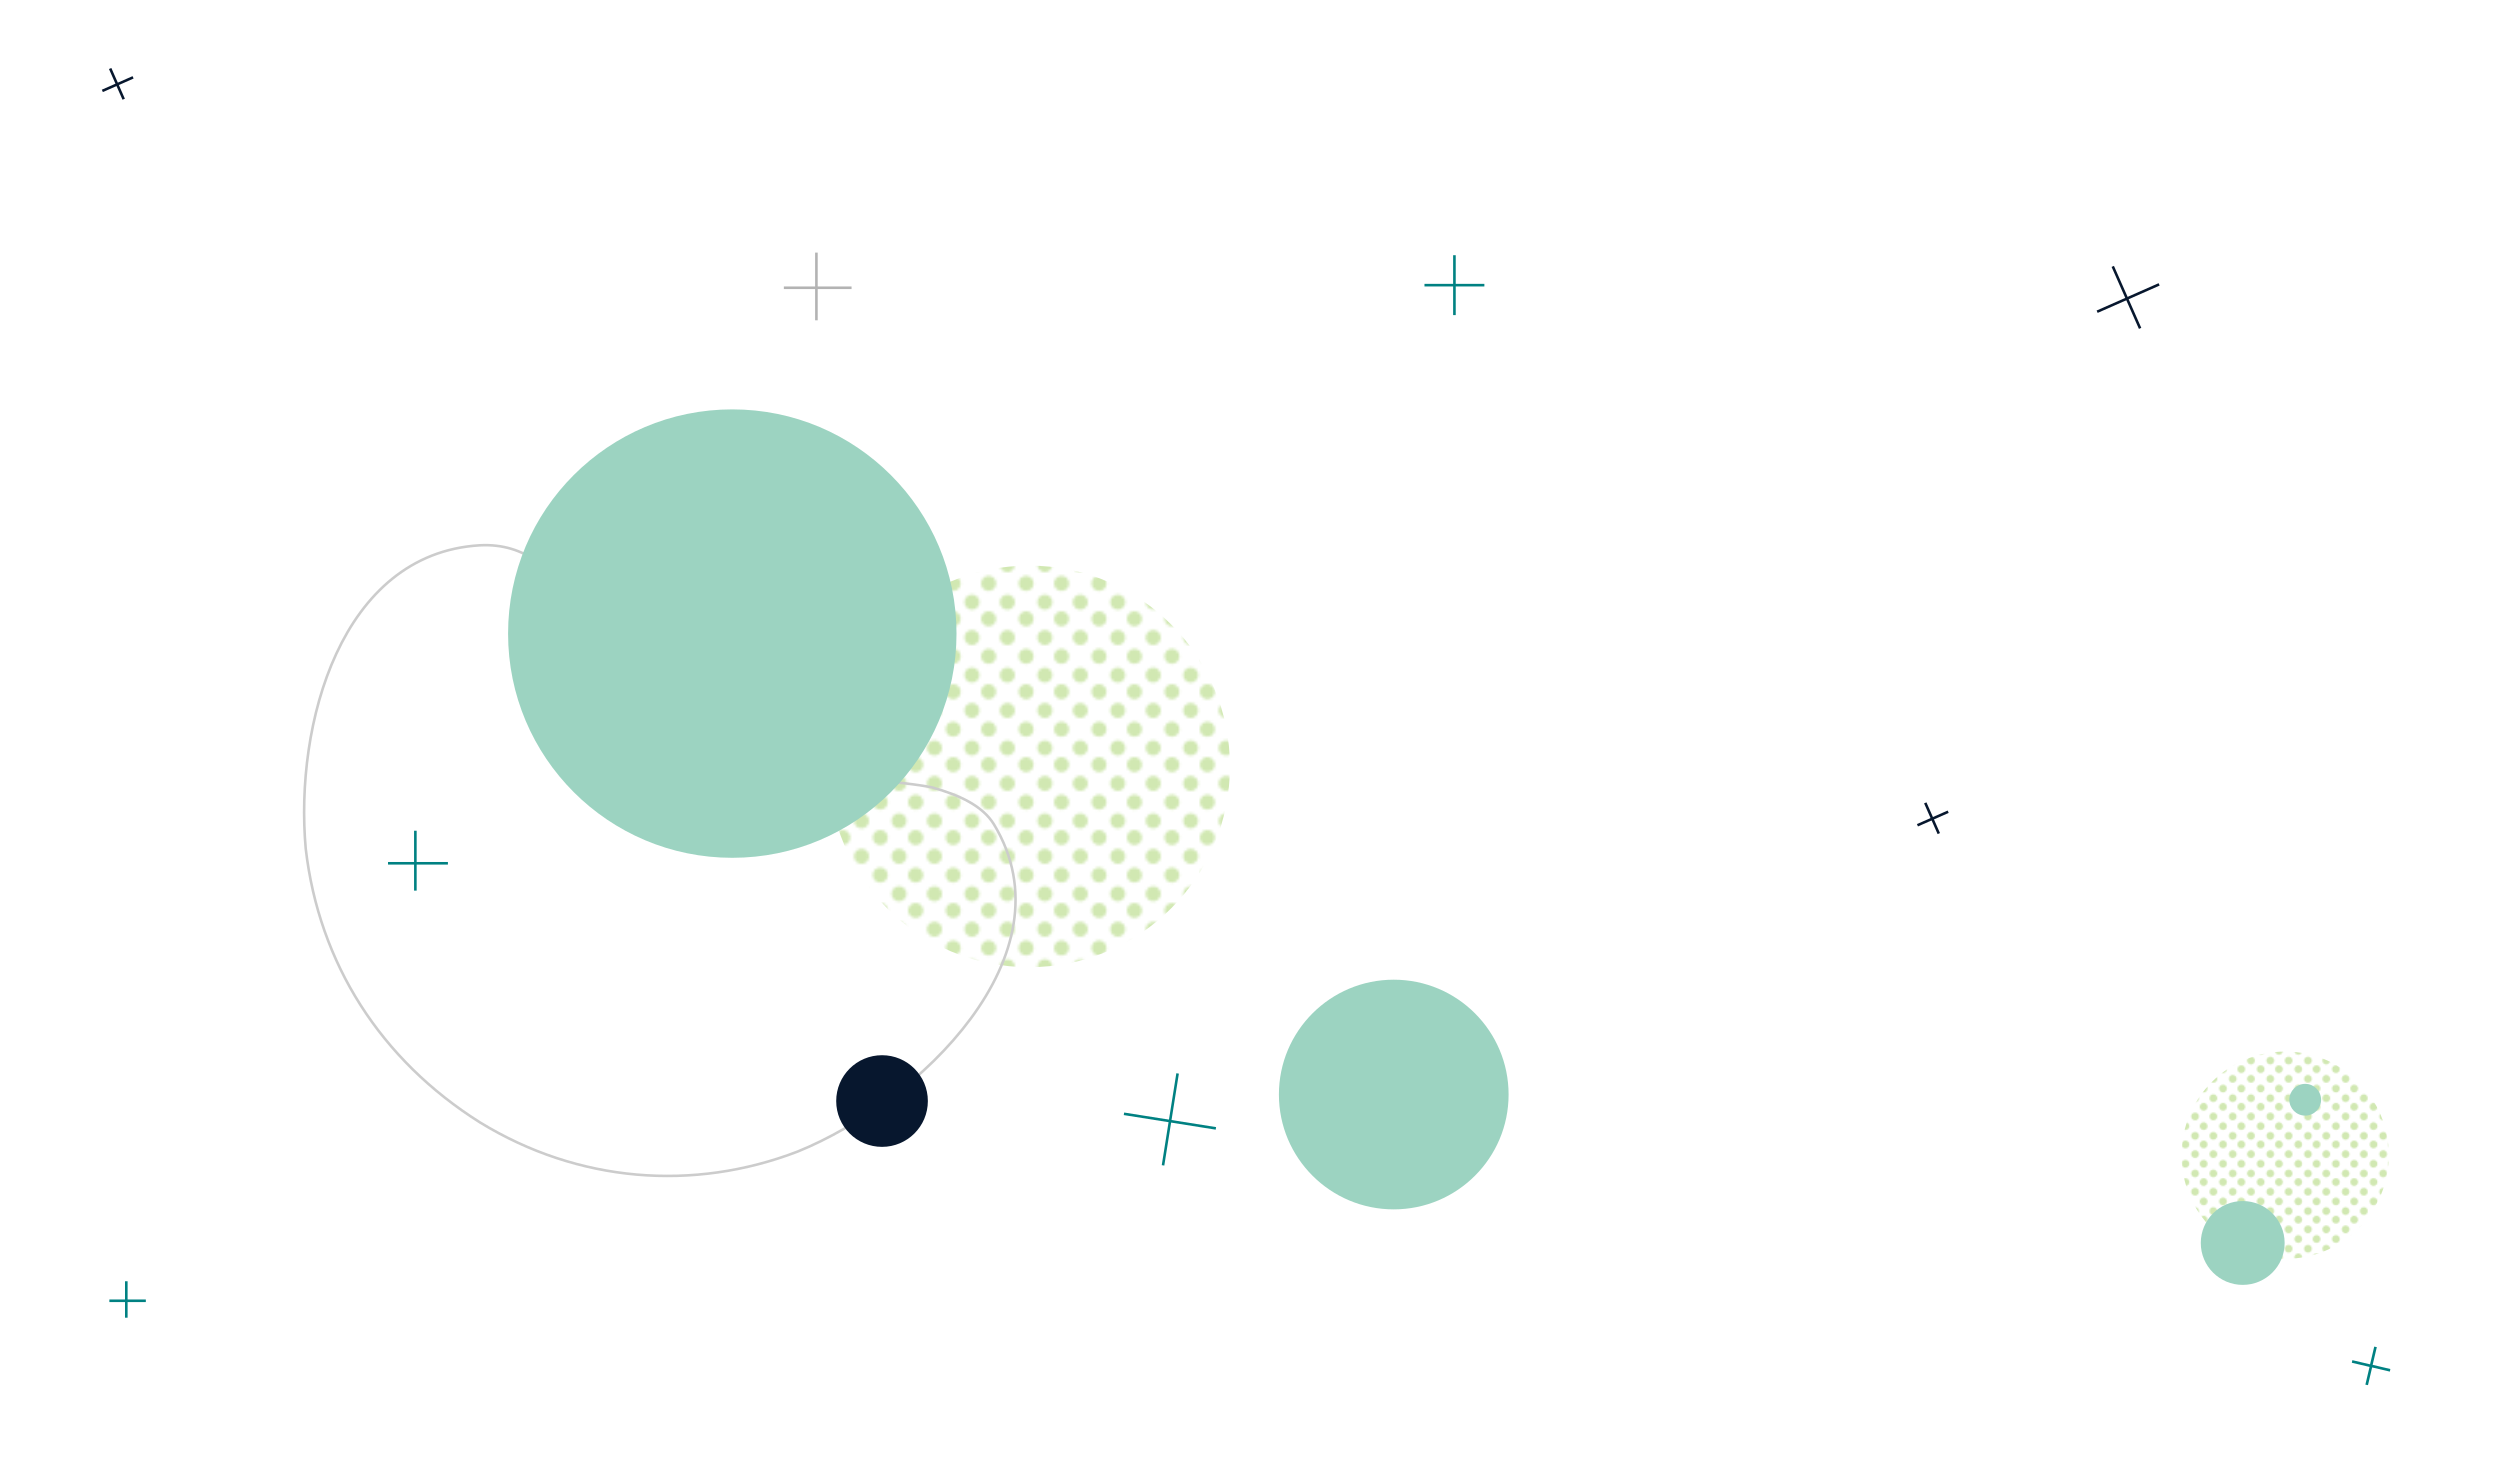 <?xml version="1.0" encoding="utf-8"?>
<!-- Generator: Adobe Illustrator 19.0.0, SVG Export Plug-In . SVG Version: 6.00 Build 0)  -->
<svg version="1.1" id="Layer_1" xmlns="http://www.w3.org/2000/svg" xmlns:xlink="http://www.w3.org/1999/xlink" x="0px" y="0px"
	 viewBox="0 0 960 560" style="enable-background:new 0 0 960 560;" xml:space="preserve">
<style type="text/css">
	.st0{fill:none;}
	.st1{fill:#D1E8B2;}
	.st2{fill:url(#XMLID_33_);}
	.st3{fill:url(#XMLID_36_);}
	.st4{fill:#9CD3C1;}
	.st5{fill:none;stroke:#B3B3B3;stroke-miterlimit:10;}
	.st6{fill:#008182;}
	.st7{fill:none;stroke:#07172E;stroke-miterlimit:10;}
	.st8{fill:none;stroke:#008182;stroke-miterlimit:10;}
	.st9{fill:none;stroke:#CCCCCC;stroke-miterlimit:10;}
	.st10{fill:#07172E;}
</style>
<pattern  width="27.4" height="27.4" patternUnits="userSpaceOnUse" id="New_Pattern_Swatch_2" viewBox="0 -27.4 27.4 27.4" style="overflow:visible;">
	<g id="XMLID_45_">
		<polygon id="XMLID_44_" class="st0" points="0,0 27.4,0 27.4,-27.4 0,-27.4 		"/>
		<path id="XMLID_53_" class="st1" d="M24.5,0c1.6,0,2.9-1.3,2.9-2.9c0-1.6-1.3-2.9-2.9-2.9c-1.6,0-2.9,1.3-2.9,2.9
			C21.6-1.3,22.9,0,24.5,0z"/>
		<path id="XMLID_52_" class="st1" d="M10.1,0C11.7,0,13-1.3,13-2.9c0-1.6-1.3-2.9-2.9-2.9c-1.6,0-2.9,1.3-2.9,2.9
			C7.2-1.3,8.5,0,10.1,0z"/>
		<path id="XMLID_51_" class="st1" d="M24.5-14.4c1.6,0,2.9-1.3,2.9-2.9c0-1.6-1.3-2.9-2.9-2.9c-1.6,0-2.9,1.3-2.9,2.9
			C21.6-15.7,22.9-14.4,24.5-14.4z"/>
		<path id="XMLID_50_" class="st1" d="M10.1-14.4c1.6,0,2.9-1.3,2.9-2.9c0-1.6-1.3-2.9-2.9-2.9c-1.6,0-2.9,1.3-2.9,2.9
			C7.2-15.7,8.5-14.4,10.1-14.4z"/>
		<path id="XMLID_49_" class="st1" d="M2.9-7.2c1.6,0,2.9-1.3,2.9-2.9c0-1.6-1.3-2.9-2.9-2.9C1.3-13,0-11.7,0-10.1
			C0-8.5,1.3-7.2,2.9-7.2z"/>
		<path id="XMLID_48_" class="st1" d="M17.3-7.2c1.6,0,2.9-1.3,2.9-2.9c0-1.6-1.3-2.9-2.9-2.9c-1.6,0-2.9,1.3-2.9,2.9
			C14.4-8.5,15.7-7.2,17.3-7.2z"/>
		<path id="XMLID_47_" class="st1" d="M2.9-21.6c1.6,0,2.9-1.3,2.9-2.9c0-1.6-1.3-2.9-2.9-2.9c-1.6,0-2.9,1.3-2.9,2.9
			C0-22.9,1.3-21.6,2.9-21.6z"/>
		<path id="XMLID_46_" class="st1" d="M17.3-21.6c1.6,0,2.9-1.3,2.9-2.9c0-1.6-1.3-2.9-2.9-2.9c-1.6,0-2.9,1.3-2.9,2.9
			C14.4-22.9,15.7-21.6,17.3-21.6z"/>
	</g>
</pattern>
<pattern  id="XMLID_33_" xlink:href="#New_Pattern_Swatch_2" patternTransform="matrix(1 0 0 1 -15.27 -17.282)">
</pattern>
<circle id="XMLID_11_" class="st2" cx="395.2" cy="294.3" r="77.1"/>
<pattern  id="XMLID_36_" xlink:href="#New_Pattern_Swatch_2" patternTransform="matrix(0.516 0 0 0.516 -3735.296 -3564.134)">
</pattern>
<circle id="XMLID_29_" class="st3" cx="877.5" cy="443.6" r="39.8"/>
<circle id="XMLID_16_" class="st4" cx="535.2" cy="420.3" r="44.1"/>
<circle id="XMLID_25_" class="st4" cx="861.2" cy="477.3" r="16.1"/>
<circle id="XMLID_26_" class="st4" cx="885.2" cy="422.3" r="6.1"/>
<g id="XMLID_12_">
	<g id="XMLID_79_">
		<line id="XMLID_81_" class="st5" x1="313.5" y1="97" x2="313.5" y2="123"/>
		<line id="XMLID_80_" class="st5" x1="327" y1="110.5" x2="301" y2="110.5"/>
	</g>
</g>
<g id="XMLID_2_">
	<polygon id="XMLID_32_" class="st6" points="570,109 559,109 559,98 558,98 558,109 547,109 547,110 558,110 558,121 559,121 
		559,110 570,110 	"/>
</g>
<g id="XMLID_13_">
	<polygon id="XMLID_17_" class="st6" points="917.9,525.7 911.1,524.1 912.7,517.3 911.7,517.1 910.1,523.9 903.3,522.3 
		903.1,523.3 909.9,524.9 908.3,531.7 909.3,531.9 910.9,525.1 917.7,526.7 	"/>
</g>
<g id="XMLID_19_">
	<g id="XMLID_75_">
		<line id="XMLID_77_" class="st7" x1="811.3" y1="102.3" x2="821.8" y2="126.1"/>
		<line id="XMLID_76_" class="st7" x1="829.1" y1="109.2" x2="805.3" y2="119.7"/>
	</g>
</g>
<g id="XMLID_22_">
	<g id="XMLID_65_">
		<line id="XMLID_70_" class="st7" x1="739.3" y1="308.3" x2="744.5" y2="320.1"/>
		<line id="XMLID_66_" class="st7" x1="748.1" y1="311.7" x2="736.3" y2="316.9"/>
	</g>
</g>
<g id="XMLID_23_">
	<g id="XMLID_89_">
		<line id="XMLID_91_" class="st7" x1="42.3" y1="26.3" x2="47.5" y2="38.1"/>
		<line id="XMLID_90_" class="st7" x1="51.1" y1="29.7" x2="39.3" y2="34.9"/>
	</g>
</g>
<g id="XMLID_3_">
	<line id="XMLID_8_" class="st8" x1="452.2" y1="412.2" x2="446.6" y2="447.5"/>
	<line id="XMLID_7_" class="st8" x1="466.9" y1="433.3" x2="431.6" y2="427.7"/>
</g>
<g id="XMLID_14_">
	<g id="XMLID_72_">
		<line id="XMLID_74_" class="st8" x1="159.5" y1="319" x2="159.5" y2="342"/>
		<line id="XMLID_73_" class="st8" x1="172" y1="331.5" x2="149" y2="331.5"/>
	</g>
</g>
<g id="XMLID_24_">
	<g id="XMLID_88_">
		<line id="XMLID_93_" class="st8" x1="48.5" y1="492" x2="48.5" y2="506"/>
		<line id="XMLID_92_" class="st8" x1="56" y1="499.5" x2="42" y2="499.5"/>
	</g>
</g>
<path id="XMLID_15_" class="st9" d="M357.7,302.3c-35.5-6.5-78.5,1.4-108-28c-22.1-21.5-29.8-66.8-65.5-64.9
	c-53.4,3.2-71.1,68.9-66.8,116.5c5.1,44.1,28.8,81.1,66.9,105.1c37.7,23.1,81.9,26.6,122,11.2c46.4-18.8,105.7-75.5,75.4-125.6
	C377.4,309.5,368.5,305.3,357.7,302.3z"/>
<circle id="XMLID_18_" class="st10" cx="338.7" cy="422.8" r="17.6"/>
<circle id="XMLID_1_" class="st4" cx="281.2" cy="243.3" r="86.1"/>
</svg>
